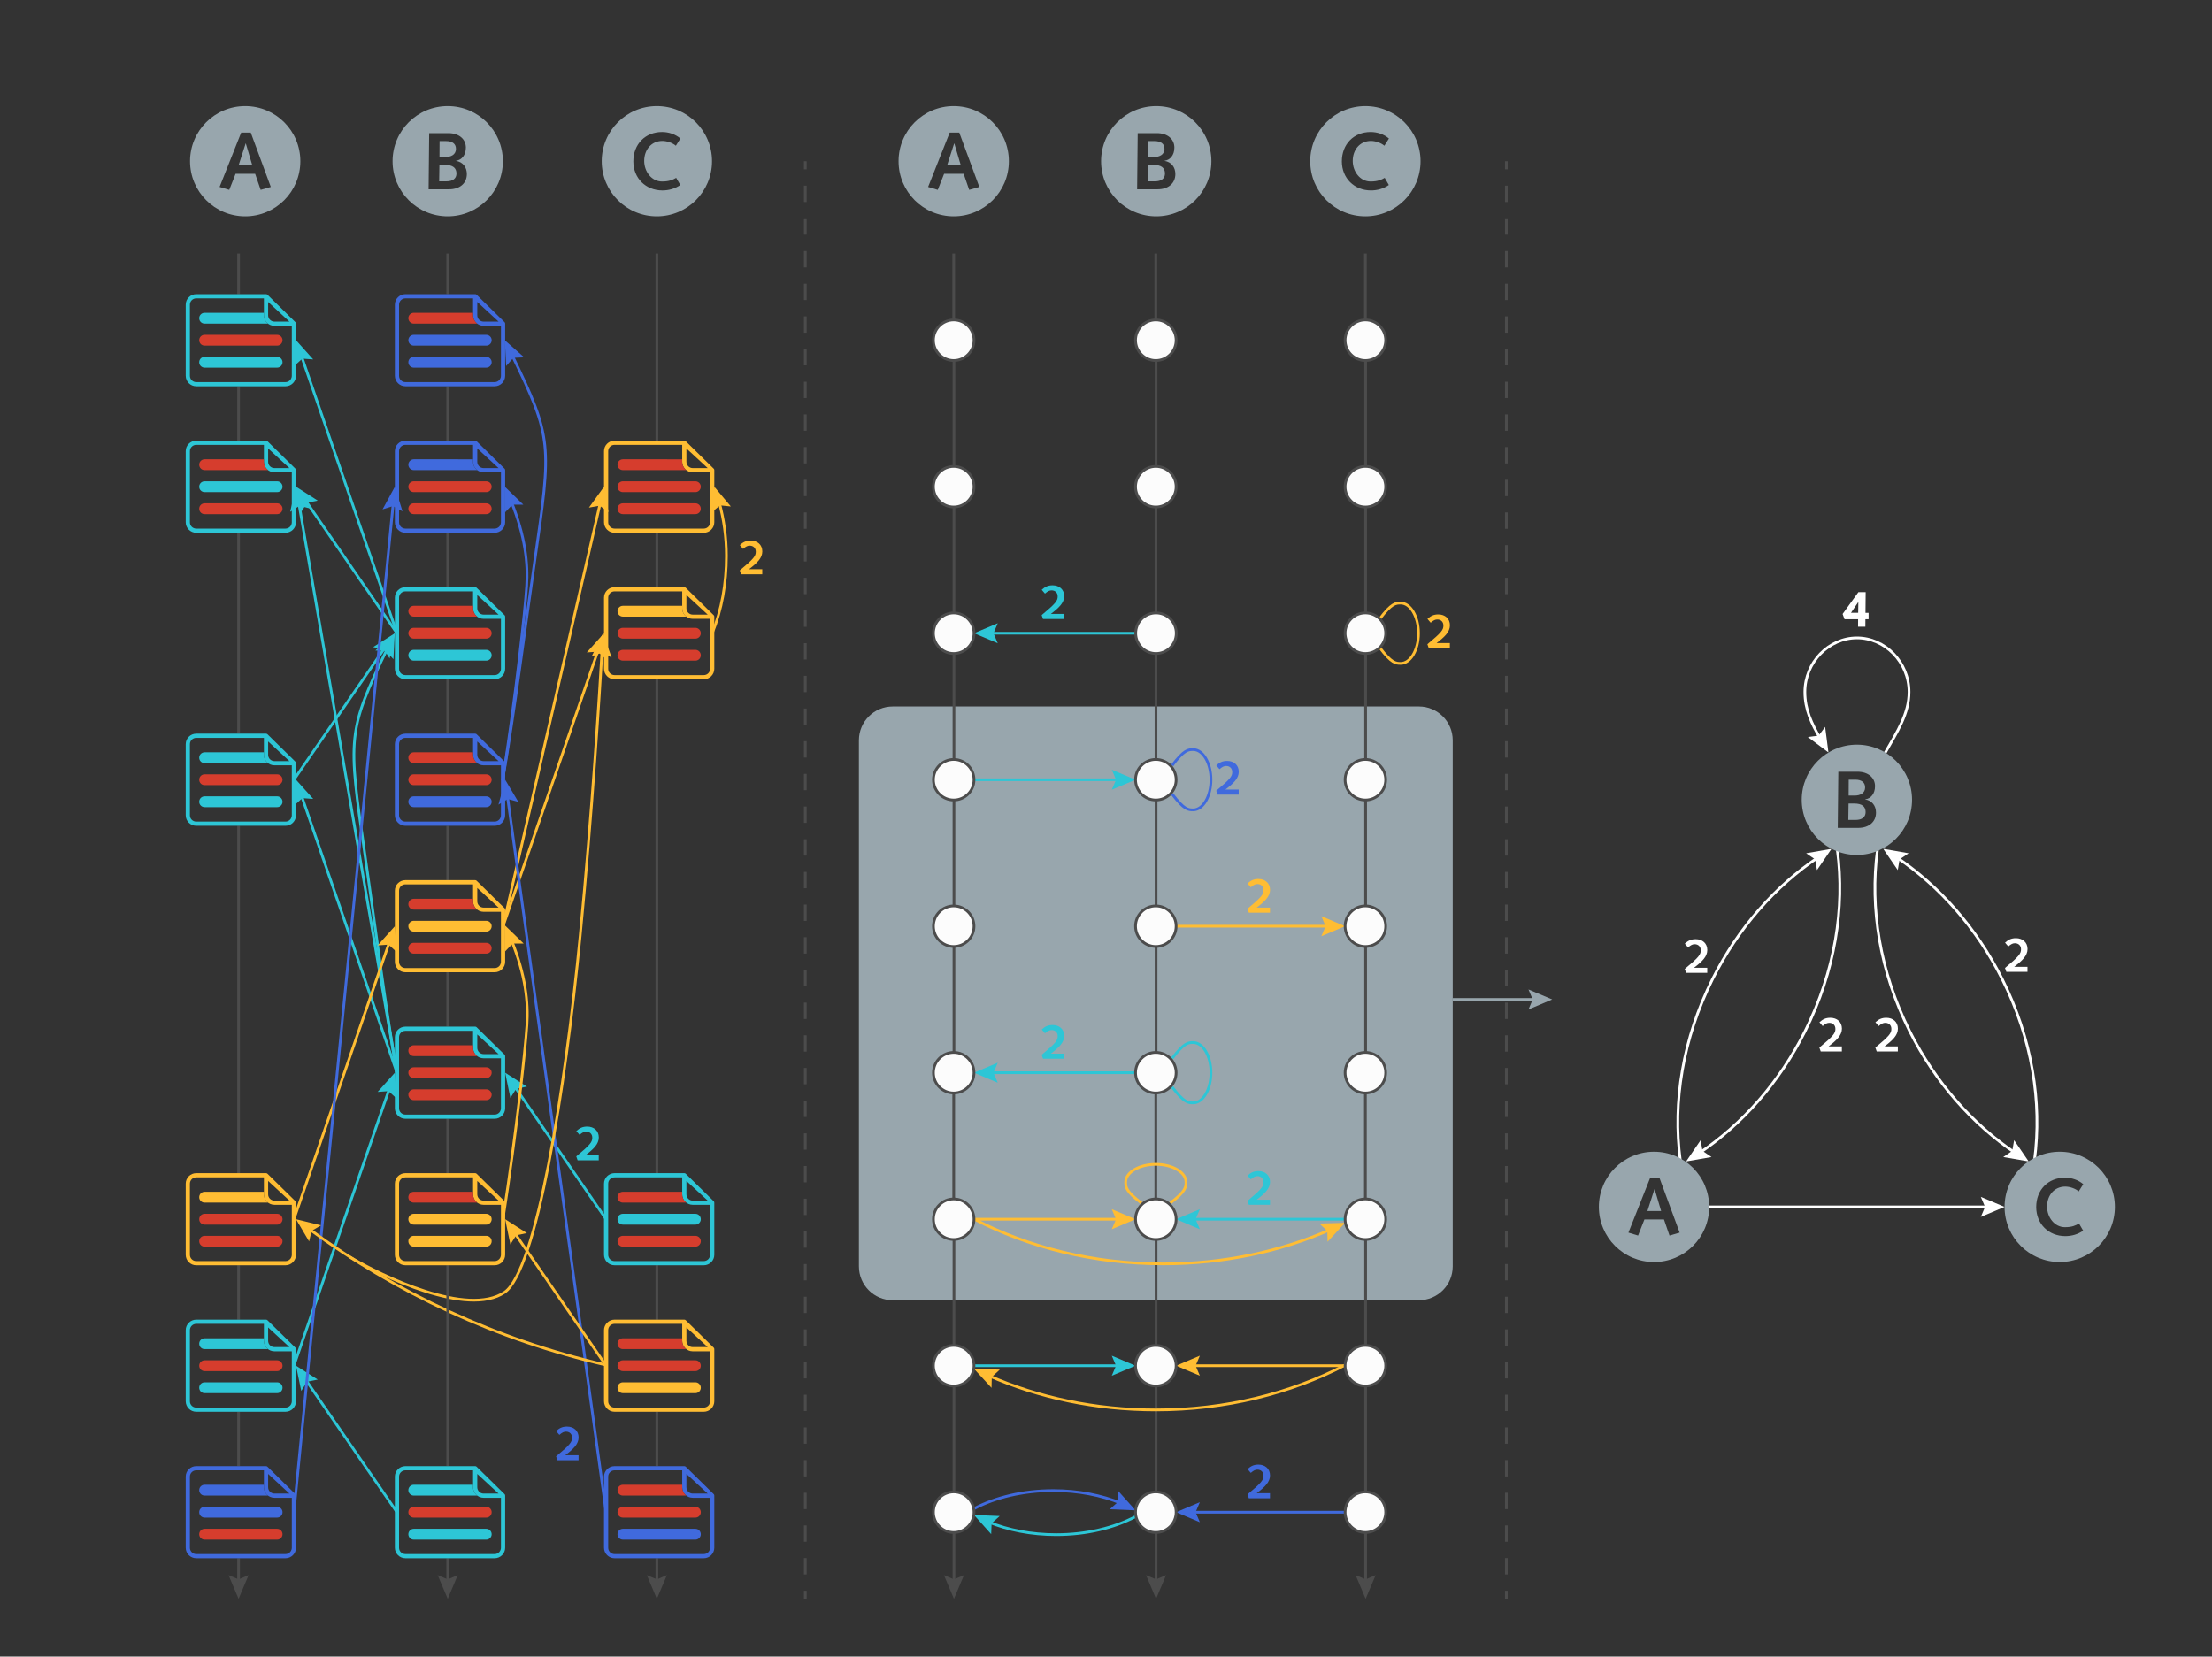 <?xml version="1.0" encoding="utf-8"?>
<!-- Generator: Adobe Illustrator 25.1.0, SVG Export Plug-In . SVG Version: 6.00 Build 0)  -->
<svg version="1.1" xmlns="http://www.w3.org/2000/svg" xmlns:xlink="http://www.w3.org/1999/xlink" x="0px" y="0px"
	 viewBox="0 0 1635.22 1224.79" style="enable-background:new 0 0 1635.22 1224.79;" xml:space="preserve">
<rect x="0" y="0" width="1635.22" height="1224.79" fill="#333333" stroke="none"/>
<style type="text/css">
	.st0{fill:none;stroke:#4C4C4C;stroke-width:2;stroke-miterlimit:10;}
	.st1{fill:none;stroke:#4C4C4C;stroke-width:2;stroke-miterlimit:10;stroke-dasharray:12.08,12.08;}
	.st2{fill:#4C4C4C;}
	.st3{fill:none;stroke:#2DC6D6;stroke-width:2;stroke-linecap:round;stroke-miterlimit:10;}
	.st4{fill:#2DC6D6;}
	.st5{fill:#CCCC33;}
	.st6{fill:none;stroke:#406ADD;stroke-width:2;stroke-linecap:round;stroke-miterlimit:10;}
	.st7{fill:#406ADD;}
	.st8{fill:none;stroke:#FFBD33;stroke-width:2;stroke-linecap:round;stroke-miterlimit:10;}
	.st9{fill:#FFBD33;}
	.st10{fill:none;stroke:#FFBD33;stroke-width:2;stroke-miterlimit:10;}
	.st11{fill:#98A6AD;}
	.st12{fill:#FFBD33;stroke:#4C4C4C;stroke-linecap:round;stroke-miterlimit:10;}
	.st13{fill:#D63D2D;}
	.st14{fill:#2DC6D6;stroke:#4C4C4C;stroke-linecap:round;stroke-miterlimit:10;}
	.st15{fill:#406ADD;stroke:#4C4C4C;stroke-linecap:round;stroke-miterlimit:10;}
	.st16{fill:none;stroke:#406ADD;stroke-width:2;stroke-miterlimit:10;}
	.st17{fill:none;stroke:#2DC6D6;stroke-width:2;stroke-miterlimit:10;}
	.st18{fill:#FCFCFC;stroke:#4C4C4C;stroke-width:2;stroke-miterlimit:10;}
	.st19{fill:none;stroke:#FFFFFF;stroke-width:2;stroke-linecap:round;stroke-miterlimit:10;}
	.st20{fill:#FFFFFF;}
	.st21{fill:none;stroke:#FFFFFF;stroke-width:2;stroke-miterlimit:10;}
	.st22{fill:#FFFFFF;stroke:#FFFFFF;stroke-miterlimit:10;}
	.st23{fill:none;stroke:#98A6AD;stroke-width:2;stroke-miterlimit:10;}
</style>
<g id="Separators">
	<g id="separator_x5F_left">
		<g>
			<line class="st0" x1="595.31" y1="119.2" x2="595.31" y2="125.2"/>
			<line class="st1" x1="595.31" y1="137.28" x2="595.31" y2="1170.08"/>
			<line class="st0" x1="595.31" y1="1176.12" x2="595.31" y2="1182.12"/>
		</g>
	</g>
	<g id="separator_x5F_left_1_">
		<g>
			<line class="st0" x1="1113.57" y1="119.2" x2="1113.57" y2="125.2"/>
			<line class="st1" x1="1113.57" y1="137.28" x2="1113.57" y2="1170.08"/>
			<line class="st0" x1="1113.57" y1="1176.12" x2="1113.57" y2="1182.12"/>
		</g>
	</g>
</g>
<g id="Section_x5F_Left">
	<g id="Arrows_1_">
		<g>
			<line class="st2" x1="448.06" y1="901.42" x2="373.44" y2="793.11"/>
			<g>
				<line class="st3" x1="448.06" y1="901.42" x2="380.22" y2="802.94"/>
				<g>
					<polygon class="st4" points="389.5,803.37 381.62,804.98 377.3,811.77 373.44,793.11 					"/>
				</g>
			</g>
		</g>
		<g>
			<line class="st5" x1="293.45" y1="468.17" x2="218.83" y2="251.55"/>
			<g>
				<line class="st3" x1="293.45" y1="468.17" x2="222.72" y2="262.84"/>
				<g>
					<polygon class="st4" points="231.55,265.74 223.52,265.17 217.55,270.56 218.83,251.55 					"/>
				</g>
			</g>
		</g>
		<g>
			<line class="st5" x1="293.45" y1="468.17" x2="218.83" y2="359.86"/>
			<g>
				<line class="st3" x1="293.45" y1="468.17" x2="225.6" y2="369.69"/>
				<g>
					<polygon class="st4" points="234.89,370.12 227.01,371.73 222.69,378.52 218.83,359.86 					"/>
				</g>
			</g>
		</g>
		<g>
			<line class="st5" x1="293.45" y1="793.11" x2="218.83" y2="359.86"/>
			<g>
				<line class="st3" x1="293.45" y1="793.11" x2="220.86" y2="371.63"/>
				<g>
					<polygon class="st4" points="229.11,375.91 221.28,374.06 214.51,378.42 218.83,359.86 					"/>
				</g>
			</g>
		</g>
		<g>
			<line class="st2" x1="217.28" y1="1009.74" x2="291.9" y2="793.11"/>
			<g>
				<line class="st3" x1="217.28" y1="1009.74" x2="288.01" y2="804.4"/>
				<g>
					<polygon class="st4" points="293.18,812.12 287.2,806.74 279.17,807.3 291.9,793.11 					"/>
				</g>
			</g>
		</g>
		<g>
			<line class="st5" x1="293.45" y1="793.11" x2="218.83" y2="576.49"/>
			<g>
				<line class="st3" x1="293.45" y1="793.11" x2="222.72" y2="587.77"/>
				<g>
					<polygon class="st4" points="231.55,590.67 223.52,590.11 217.55,595.5 218.83,576.49 					"/>
				</g>
			</g>
		</g>
		<g>
			<line class="st5" x1="217.28" y1="576.49" x2="291.9" y2="468.17"/>
			<g>
				<line class="st3" x1="217.28" y1="576.49" x2="285.12" y2="478.01"/>
				<g>
					<polygon class="st4" points="288.03,486.83 283.72,480.04 275.84,478.43 291.9,468.17 					"/>
				</g>
			</g>
		</g>
		<g>
			<g>
				<line class="st3" x1="293.45" y1="1118.05" x2="225.6" y2="1019.57"/>
				<g>
					<polygon class="st4" points="234.89,1019.99 227.01,1021.6 222.69,1028.4 218.83,1009.74 					"/>
				</g>
			</g>
		</g>
		<g>
			<g>
				<path class="st3" d="M293.32,793.18c-9.2-54.22-15.15-103.03-23.65-161.96c-12.4-85.97-13.04-90.46,16.89-152.13"/>
				<g>
					<polygon class="st4" points="290.83,487.39 285.53,481.33 277.49,480.94 291.8,468.36 					"/>
				</g>
			</g>
		</g>
		<g>
			<g>
				<path class="st6" d="M371.68,576.43c9.2-54.22,15.15-103.03,23.65-161.96c12.4-85.97,13.04-90.46-16.89-152.13"/>
				<g>
					<polygon class="st7" points="387.51,264.19 379.47,264.58 374.17,270.64 373.2,251.61 					"/>
				</g>
			</g>
		</g>
		<g>
			<g>
				<path class="st6" d="M371.68,576.43c10.12-65.33,16.41-124.49,17.65-142.98c1.14-17.07-1.12-37.05-11.38-62.63"/>
				<g>
					<polygon class="st7" points="386.88,373.13 378.83,373.13 373.25,378.92 373.2,359.86 					"/>
				</g>
			</g>
		</g>
		<g>
			<line class="st5" x1="371.89" y1="684.8" x2="446.51" y2="468.17"/>
			<g>
				<line class="st8" x1="371.89" y1="684.8" x2="442.62" y2="479.46"/>
				<g>
					<polygon class="st9" points="447.79,487.19 441.81,481.8 433.79,482.36 446.51,468.17 					"/>
				</g>
			</g>
		</g>
		<g>
			<line class="st5" x1="371.89" y1="684.8" x2="446.51" y2="359.86"/>
			<g>
				<line class="st8" x1="371.89" y1="684.8" x2="443.83" y2="371.5"/>
				<g>
					<polygon class="st9" points="449.79,378.63 443.28,373.91 435.36,375.31 446.51,359.86 					"/>
				</g>
			</g>
		</g>
		<g>
			<line class="st5" x1="217.28" y1="901.42" x2="291.9" y2="684.8"/>
			<g>
				<line class="st8" x1="217.28" y1="901.42" x2="288.01" y2="696.09"/>
				<g>
					<polygon class="st9" points="293.18,703.81 287.2,698.42 279.17,698.99 291.9,684.8 					"/>
				</g>
			</g>
		</g>
		<g>
			<line class="st2" x1="217.28" y1="1118.05" x2="291.9" y2="359.86"/>
			<g>
				<line class="st6" x1="217.28" y1="1118.05" x2="290.73" y2="371.74"/>
				<g>
					<polygon class="st7" points="297.55,378.06 290.48,374.2 282.81,376.61 291.9,359.86 					"/>
				</g>
			</g>
		</g>
		<g>
			<line class="st2" x1="448.06" y1="1118.05" x2="373.44" y2="576.49"/>
			<g>
				<line class="st6" x1="448.06" y1="1118.05" x2="375.07" y2="588.31"/>
				<g>
					<polygon class="st7" points="383.18,592.87 375.41,590.76 368.5,594.89 373.44,576.49 					"/>
				</g>
			</g>
		</g>
		<g>
			<g>
				<path class="st8" d="M258.86,929.51c23.28,13.87,86.71,44.57,114.11,25.97c23.4-15.89,44.78-148.65,55.92-263.67
					c8.9-91.79,14.39-180.39,16.21-211.73"/>
				<g>
					<polygon class="st9" points="452.16,486.12 444.95,482.56 437.38,485.28 445.77,468.17 					"/>
				</g>
			</g>
		</g>
		<g>
			<g>
				<path class="st8" d="M447.96,1009.2c-80.6-18.52-155-53.27-219.57-100.62"/>
				<g>
					<polygon class="st9" points="237.34,905.96 230.39,910.02 228.5,917.84 218.83,901.42 					"/>
				</g>
			</g>
		</g>
		<g>
			<g>
				<path class="st8" d="M371.89,900.89C382,835.56,388.3,776.4,389.53,757.91c1.14-17.07-1.12-37.05-11.38-62.63"/>
				<g>
					<polygon class="st9" points="387.09,697.59 379.04,697.59 373.45,703.38 373.41,684.32 					"/>
				</g>
			</g>
		</g>
		<g>
			<path class="st9" d="M546.88,421.72c10.51-8.71,11.84-10.69,11.84-13.79c0-2.77-1.87-4.5-4.5-4.5c-1.51,0-2.77,0.54-4.9,2.38
				l-2.41-2.81c2.48-2.23,4.68-3.31,8.03-3.31c4.97,0,8.6,3.06,8.6,8.03c0,4.86-3.89,8.6-9.79,13.07v0.07h9.75v3.74h-15.62
				L546.88,421.72z"/>
		</g>
		<g>
			<path class="st4" d="M426,854.97c10.51-8.71,11.84-10.69,11.84-13.79c0-2.77-1.87-4.5-4.5-4.5c-1.51,0-2.77,0.54-4.9,2.38
				l-2.41-2.81c2.48-2.23,4.68-3.31,8.03-3.31c4.97,0,8.6,3.06,8.6,8.03c0,4.86-3.89,8.6-9.79,13.07v0.07h9.75v3.74h-15.62
				L426,854.97z"/>
		</g>
		<g>
			<path class="st7" d="M411.07,1076.78c10.51-8.71,11.84-10.69,11.84-13.79c0-2.77-1.87-4.5-4.5-4.5c-1.51,0-2.77,0.54-4.9,2.38
				l-2.41-2.81c2.48-2.23,4.68-3.31,8.03-3.31c4.97,0,8.6,3.06,8.6,8.03c0,4.86-3.89,8.6-9.79,13.07v0.07h9.75v3.74h-15.62
				L411.07,1076.78z"/>
		</g>
		<g>
			<g>
				<path class="st10" d="M531.64,371.25c3.43,12.57,5.36,25.9,5.36,39.75c0,20.36-3.46,39.85-10.5,57.17"/>
				<g>
					<polygon class="st9" points="526.12,378.82 532.28,373.64 540.28,374.47 528.05,359.86 					"/>
				</g>
			</g>
		</g>
		<g>
			<g>
				<line class="st8" x1="448.06" y1="1009.74" x2="380.22" y2="911.26"/>
				<g>
					<polygon class="st9" points="389.5,911.68 381.62,913.29 377.3,920.08 373.44,901.42 					"/>
				</g>
			</g>
		</g>
	</g>
	<g id="time_x5F_lines">
		<line class="st0" x1="485.59" y1="187.47" x2="485.59" y2="325.8"/>
		<line class="st0" x1="485.59" y1="393.92" x2="485.59" y2="434.12"/>
		<line class="st0" x1="485.59" y1="502.23" x2="485.59" y2="867.37"/>
		<g>
			<g>
				<line class="st0" x1="485.59" y1="1152.11" x2="485.59" y2="1170.18"/>
				<g>
					<polygon class="st2" points="478.18,1164.57 485.59,1167.71 492.99,1164.57 485.59,1182.12 					"/>
				</g>
			</g>
		</g>
		<line class="st0" x1="485.59" y1="935.48" x2="485.59" y2="975.68"/>
		<line class="st0" x1="485.59" y1="1043.79" x2="485.59" y2="1083.99"/>
		<g>
			<path class="st11" d="M485.59,78.43c-22.52,0-40.77,18.25-40.77,40.77c0,22.52,18.25,40.77,40.77,40.77
				c22.52,0,40.77-18.25,40.77-40.77C526.36,96.68,508.11,78.43,485.59,78.43z M489.43,134.2c5.28,0,7.92-1.26,10.44-2.7l3.06,5.28
				c-3.84,2.7-8.52,4.02-13.2,4.02c-12.36,0-21.54-9.06-21.54-21.48c0-12.78,8.88-21.72,21.24-21.72c4.92,0,9.78,1.62,13.56,4.8
				l-3.36,5.34c-2.52-2.16-6.66-3.54-9.96-3.54c-8.1,0-13.44,6.48-13.44,14.76C476.23,126.88,481.69,134.2,489.43,134.2z"/>
		</g>
		<line class="st0" x1="330.98" y1="187.47" x2="330.98" y2="217.47"/>
		<line class="st0" x1="330.98" y1="285.61" x2="330.98" y2="325.8"/>
		<line class="st0" x1="330.98" y1="393.92" x2="330.98" y2="434.12"/>
		<line class="st0" x1="330.98" y1="502.23" x2="330.98" y2="542.43"/>
		<line class="st0" x1="330.98" y1="610.54" x2="330.98" y2="650.74"/>
		<line class="st0" x1="330.98" y1="718.86" x2="330.98" y2="759.05"/>
		<line class="st0" x1="330.98" y1="827.17" x2="330.98" y2="867.37"/>
		<g>
			<g>
				<line class="st0" x1="330.98" y1="1152.11" x2="330.98" y2="1170.18"/>
				<g>
					<polygon class="st2" points="323.57,1164.57 330.98,1167.71 338.38,1164.57 330.98,1182.12 					"/>
				</g>
			</g>
		</g>
		<line class="st0" x1="330.98" y1="935.48" x2="330.98" y2="1083.99"/>
		<g>
			<g>
				<path class="st11" d="M337.07,110.08c0-3.78-2.7-5.76-7.26-5.76h-4.86l-0.06,11.76h4.5
					C333.41,116.08,337.07,114.28,337.07,110.08z"/>
			</g>
			<g>
				<path class="st11" d="M329.09,121.96h-4.26l-0.18,12.12h5.22c4.98,0.06,7.56-2.22,7.56-5.76
					C337.43,124.12,334.73,121.96,329.09,121.96z"/>
			</g>
			<g>
				<path class="st11" d="M330.98,78.43c-22.52,0-40.77,18.25-40.77,40.77c0,22.52,18.25,40.77,40.77,40.77
					c22.52,0,40.77-18.25,40.77-40.77C371.75,96.68,353.5,78.43,330.98,78.43z M331.97,139.96h-15.12l0.42-41.52h14.16
					c7.92,0,12.96,4.44,12.96,10.68c0,5.64-3.18,9.24-7.26,9.72v0.12c5.04,0.78,7.98,4.68,7.98,9.72
					C345.11,135.58,339.83,139.96,331.97,139.96z"/>
			</g>
		</g>
		<g>
			<g>
				<polygon class="st11" points="181.59,106.06 176.37,122.26 186.51,122.26 181.71,106.06 				"/>
			</g>
			<g>
				<path class="st11" d="M181.26,78.43c-22.52,0-40.77,18.25-40.77,40.77c0,22.52,18.25,40.77,40.77,40.77s40.77-18.25,40.77-40.77
					C222.03,96.68,203.78,78.43,181.26,78.43z M192.69,140.38l-4.08-11.88h-14.46l-4.68,11.88l-7.14-2.16l15.96-40.2h7.08
					l14.82,40.2L192.69,140.38z"/>
			</g>
		</g>
		<line class="st0" x1="176.37" y1="187.47" x2="176.37" y2="217.47"/>
		<line class="st0" x1="176.37" y1="285.61" x2="176.37" y2="325.8"/>
		<line class="st0" x1="176.37" y1="393.92" x2="176.37" y2="542.43"/>
		<line class="st0" x1="176.37" y1="610.54" x2="176.37" y2="867.37"/>
		<g>
			<g>
				<line class="st0" x1="176.37" y1="1152.11" x2="176.37" y2="1170.18"/>
				<g>
					<polygon class="st2" points="168.96,1164.57 176.37,1167.71 183.77,1164.57 176.37,1182.12 					"/>
				</g>
			</g>
		</g>
		<line class="st0" x1="176.37" y1="935.48" x2="176.37" y2="975.68"/>
		<line class="st0" x1="176.37" y1="1043.79" x2="176.37" y2="1083.99"/>
	</g>
	<g id="Files">
		<g>
			<path class="st12" d="M443.13,359.86"/>
			<path class="st9" d="M446.51,333.57v52.57c0,4.28,3.49,7.77,7.77,7.77h66c4.28,0,7.77-3.49,7.77-7.77v-38.54
				c0-0.37-0.13-0.73-0.37-1.01l-20.62-20.25c-0.02-0.02-0.04-0.04-0.06-0.06c-0.02-0.02-0.04-0.04-0.07-0.06
				c-0.13-0.12-0.27-0.22-0.43-0.29c-0.02-0.01-0.04-0.01-0.06-0.02c-0.18-0.07-0.37-0.11-0.56-0.11h-51.6
				C449.99,325.8,446.5,329.29,446.51,333.57z M523.18,346.1H512.1c-2.58,0-4.66-2.09-4.66-4.66v-9.86L523.18,346.1z M449.61,333.57
				c0-2.58,2.09-4.66,4.66-4.66h50.05v12.53c0,4.29,3.48,7.77,7.77,7.77h12.85c0,1.31,0,5.47,0,10.65c0,8.88,0,20.75,0,26.29
				c0,0.31-0.03,1.96-1.37,3.3c-0.84,0.84-2.01,1.37-3.3,1.37h-66c-2.58,0-4.66-2.09-4.66-4.66V333.57z"/>
			<path class="st13" d="M514.07,363.86h-53.59c-2.21,0-4-1.79-4-4s1.79-4,4-4h53.59c2.21,0,4,1.79,4,4S516.28,363.86,514.07,363.86
				z"/>
			<path class="st13" d="M514.07,380.14h-53.59c-2.21,0-4-1.79-4-4s1.79-4,4-4h53.59c2.21,0,4,1.79,4,4S516.28,380.14,514.07,380.14
				z"/>
			<polyline class="st9" points="528.05,359.86 526.5,359.86 524.94,359.86 			"/>
			<polyline class="st9" points="449.61,359.86 448.06,359.86 446.51,359.86 			"/>
			<path class="st13" d="M471.07,339.58C471.07,339.58,471.07,339.58,471.07,339.58l-10.59,0c-2.21,0-4,1.79-4,4s1.79,4,4,4h10.59
				c0,0,0,0,0,0v0h36.27c-1.84-1.42-3.02-3.64-3.02-6.14v-1.86L471.07,339.58L471.07,339.58z"/>
		</g>
		<g>
			<path class="st12" d="M443.13,468.17"/>
			<path class="st9" d="M446.51,441.89v52.57c0,4.28,3.49,7.77,7.77,7.77h66c4.28,0,7.77-3.49,7.77-7.77v-38.54
				c0-0.37-0.13-0.73-0.37-1.01l-20.62-20.25c-0.02-0.02-0.04-0.04-0.06-0.06c-0.02-0.02-0.04-0.04-0.07-0.06
				c-0.13-0.12-0.27-0.22-0.43-0.29c-0.02-0.01-0.04-0.01-0.06-0.02c-0.18-0.07-0.37-0.11-0.56-0.11h-51.6
				C449.99,434.12,446.5,437.6,446.51,441.89z M523.18,454.41H512.1c-2.58,0-4.66-2.09-4.66-4.66v-9.86L523.18,454.41z
				 M449.61,441.89c0-2.58,2.09-4.66,4.66-4.66h50.05v12.53c0,4.29,3.48,7.77,7.77,7.77h12.85c0,1.31,0,5.47,0,10.65
				c0,8.88,0,20.75,0,26.29c0,0.31-0.03,1.96-1.37,3.3c-0.84,0.84-2.01,1.37-3.3,1.37h-66c-2.58,0-4.66-2.09-4.66-4.66V441.89z"/>
			<path class="st13" d="M514.07,472.17h-53.59c-2.21,0-4-1.79-4-4s1.79-4,4-4h53.59c2.21,0,4,1.79,4,4S516.28,472.17,514.07,472.17
				z"/>
			<path class="st13" d="M514.07,488.45h-53.59c-2.21,0-4-1.79-4-4s1.79-4,4-4h53.59c2.21,0,4,1.79,4,4S516.28,488.45,514.07,488.45
				z"/>
			<polyline class="st9" points="528.05,468.17 526.5,468.17 524.94,468.17 			"/>
			<polyline class="st9" points="449.61,468.17 448.06,468.17 446.51,468.17 			"/>
			<path class="st9" d="M471.07,447.89C471.07,447.89,471.07,447.89,471.07,447.89l-10.59,0c-2.21,0-4,1.79-4,4s1.79,4,4,4h10.59
				c0,0,0,0,0,0v0h36.27c-1.84-1.42-3.02-3.64-3.02-6.14v-1.86L471.07,447.89L471.07,447.89z"/>
		</g>
		<g>
			<path class="st14" d="M443.13,901.42"/>
			<path class="st4" d="M446.51,875.14v52.57c0,4.28,3.49,7.77,7.77,7.77h66c4.28,0,7.77-3.49,7.77-7.77v-38.54
				c0-0.37-0.13-0.73-0.37-1.01l-20.62-20.25c-0.02-0.02-0.04-0.04-0.06-0.06c-0.02-0.02-0.04-0.04-0.07-0.06
				c-0.13-0.12-0.27-0.22-0.43-0.29c-0.02-0.01-0.04-0.01-0.06-0.02c-0.18-0.07-0.37-0.11-0.56-0.11h-51.6
				C449.99,867.37,446.5,870.85,446.51,875.14z M523.18,887.66H512.1c-2.58,0-4.66-2.09-4.66-4.66v-9.86L523.18,887.66z
				 M449.61,875.14c0-2.58,2.09-4.66,4.66-4.66h50.05V883c0,4.29,3.48,7.77,7.77,7.77h12.85c0,1.31,0,5.47,0,10.65
				c0,8.88,0,20.75,0,26.29c0,0.31-0.03,1.96-1.37,3.3c-0.84,0.84-2.01,1.37-3.3,1.37h-66c-2.58,0-4.66-2.09-4.66-4.66V875.14z"/>
			<path class="st4" d="M514.07,905.42h-53.59c-2.21,0-4-1.79-4-4s1.79-4,4-4h53.59c2.21,0,4,1.79,4,4S516.28,905.42,514.07,905.42z
				"/>
			<path class="st13" d="M514.07,921.7h-53.59c-2.21,0-4-1.79-4-4s1.79-4,4-4h53.59c2.21,0,4,1.79,4,4S516.28,921.7,514.07,921.7z"
				/>
			<polyline class="st4" points="528.05,901.42 526.5,901.42 524.94,901.42 			"/>
			<polyline class="st4" points="449.61,901.42 448.06,901.42 446.51,901.42 			"/>
			<path class="st13" d="M471.07,881.14C471.07,881.14,471.07,881.14,471.07,881.14l-10.59,0c-2.21,0-4,1.79-4,4s1.79,4,4,4h10.59
				c0,0,0,0,0,0v0h36.27c-1.84-1.42-3.02-3.64-3.02-6.14v-1.86L471.07,881.14L471.07,881.14z"/>
		</g>
		<g>
			<path class="st12" d="M443.13,1009.74"/>
			<path class="st9" d="M446.51,983.45v52.57c0,4.28,3.49,7.77,7.77,7.77h66c4.28,0,7.77-3.49,7.77-7.77v-38.54
				c0-0.37-0.13-0.73-0.37-1.01l-20.62-20.25c-0.02-0.02-0.04-0.04-0.06-0.06c-0.02-0.02-0.04-0.04-0.07-0.06
				c-0.13-0.12-0.27-0.22-0.43-0.29c-0.02-0.01-0.04-0.01-0.06-0.02c-0.18-0.07-0.37-0.11-0.56-0.11h-51.6
				C449.99,975.68,446.5,979.17,446.51,983.45z M523.18,995.98H512.1c-2.58,0-4.66-2.09-4.66-4.66v-9.86L523.18,995.98z
				 M449.61,983.45c0-2.58,2.09-4.66,4.66-4.66h50.05v12.53c0,4.29,3.48,7.77,7.77,7.77h12.85c0,1.31,0,5.47,0,10.65
				c0,8.88,0,20.75,0,26.29c0,0.31-0.03,1.96-1.37,3.3c-0.84,0.84-2.01,1.37-3.3,1.37h-66c-2.58,0-4.66-2.09-4.66-4.66V983.45z"/>
			<path class="st13" d="M514.07,1013.74h-53.59c-2.21,0-4-1.79-4-4s1.79-4,4-4h53.59c2.21,0,4,1.79,4,4
				S516.28,1013.74,514.07,1013.74z"/>
			<path class="st9" d="M514.07,1030.02h-53.59c-2.21,0-4-1.79-4-4c0-2.21,1.79-4,4-4h53.59c2.21,0,4,1.79,4,4
				C518.07,1028.22,516.28,1030.02,514.07,1030.02z"/>
			<polyline class="st9" points="528.05,1009.74 526.5,1009.74 524.94,1009.74 			"/>
			<polyline class="st9" points="449.61,1009.74 448.06,1009.74 446.51,1009.74 			"/>
			<path class="st13" d="M471.07,989.46C471.07,989.46,471.07,989.46,471.07,989.46l-10.59,0c-2.21,0-4,1.79-4,4s1.79,4,4,4h10.59
				c0,0,0,0,0,0v0h36.27c-1.84-1.42-3.02-3.64-3.02-6.14v-1.86L471.07,989.46L471.07,989.46z"/>
		</g>
		<g>
			<path class="st15" d="M443.13,1118.05"/>
			<path class="st7" d="M446.51,1091.76v52.57c0,4.28,3.49,7.77,7.77,7.77h66c4.28,0,7.77-3.49,7.77-7.77v-38.54
				c0-0.37-0.13-0.73-0.37-1.01l-20.62-20.25c-0.02-0.02-0.04-0.04-0.06-0.06c-0.02-0.02-0.04-0.04-0.07-0.06
				c-0.13-0.12-0.27-0.22-0.43-0.29c-0.02-0.01-0.04-0.01-0.06-0.02c-0.18-0.07-0.37-0.11-0.56-0.11h-51.6
				C449.99,1083.99,446.5,1087.48,446.51,1091.76z M523.18,1104.29H512.1c-2.58,0-4.66-2.09-4.66-4.66v-9.86L523.18,1104.29z
				 M449.61,1091.76c0-2.58,2.09-4.66,4.66-4.66h50.05v12.53c0,4.29,3.48,7.77,7.77,7.77h12.85c0,1.31,0,5.47,0,10.65
				c0,8.88,0,20.75,0,26.29c0,0.31-0.03,1.96-1.37,3.3c-0.84,0.84-2.01,1.37-3.3,1.37h-66c-2.58,0-4.66-2.09-4.66-4.66V1091.76z"/>
			<path class="st13" d="M514.07,1122.05h-53.59c-2.21,0-4-1.79-4-4s1.79-4,4-4h53.59c2.21,0,4,1.79,4,4
				S516.28,1122.05,514.07,1122.05z"/>
			<path class="st7" d="M514.07,1138.33h-53.59c-2.21,0-4-1.79-4-4s1.79-4,4-4h53.59c2.21,0,4,1.79,4,4
				S516.28,1138.33,514.07,1138.33z"/>
			<polyline class="st7" points="528.05,1118.05 526.5,1118.05 524.94,1118.05 			"/>
			<polyline class="st7" points="449.61,1118.05 448.06,1118.05 446.51,1118.05 			"/>
			<path class="st13" d="M471.07,1097.77C471.07,1097.77,471.07,1097.77,471.07,1097.77l-10.59,0c-2.21,0-4,1.79-4,4s1.79,4,4,4
				h10.59c0,0,0,0,0,0v0h36.27c-1.84-1.42-3.02-3.64-3.02-6.14v-1.86L471.07,1097.77L471.07,1097.77z"/>
		</g>
		<g>
			<path class="st14" d="M133.9,359.86"/>
			<path class="st4" d="M137.29,333.57v52.57c0,4.28,3.49,7.77,7.77,7.77h66c4.28,0,7.77-3.49,7.77-7.77v-38.54
				c0-0.37-0.13-0.73-0.37-1.01l-20.62-20.25c-0.02-0.02-0.04-0.04-0.06-0.06c-0.02-0.02-0.04-0.04-0.07-0.06
				c-0.13-0.12-0.27-0.22-0.43-0.29c-0.02-0.01-0.04-0.01-0.06-0.02c-0.18-0.07-0.37-0.11-0.56-0.11h-51.6
				C140.77,325.8,137.28,329.29,137.29,333.57z M213.96,346.1h-11.08c-2.58,0-4.66-2.09-4.66-4.66v-9.86L213.96,346.1z
				 M140.39,333.57c0-2.58,2.09-4.66,4.66-4.66h50.05v12.53c0,4.29,3.48,7.77,7.77,7.77h12.85c0,1.31,0,5.47,0,10.65
				c0,8.88,0,20.75,0,26.29c0,0.31-0.03,1.96-1.37,3.3c-0.84,0.84-2.01,1.37-3.3,1.37h-66c-2.58,0-4.66-2.09-4.66-4.66V333.57z"/>
			<path class="st4" d="M204.85,363.86h-53.59c-2.21,0-4-1.79-4-4s1.79-4,4-4h53.59c2.21,0,4,1.79,4,4S207.06,363.86,204.85,363.86z
				"/>
			<path class="st13" d="M204.85,380.14h-53.59c-2.21,0-4-1.79-4-4s1.79-4,4-4h53.59c2.21,0,4,1.79,4,4S207.06,380.14,204.85,380.14
				z"/>
			<polyline class="st4" points="218.83,359.86 217.28,359.86 215.72,359.86 			"/>
			<polyline class="st4" points="140.39,359.86 138.84,359.86 137.29,359.86 			"/>
			<path class="st13" d="M161.85,339.58C161.85,339.58,161.85,339.58,161.85,339.58l-10.59,0c-2.21,0-4,1.79-4,4s1.79,4,4,4h10.59
				c0,0,0,0,0,0v0h36.27c-1.84-1.42-3.02-3.64-3.02-6.14v-1.86L161.85,339.58L161.85,339.58z"/>
		</g>
		<g>
			<path class="st14" d="M133.9,576.49"/>
			<path class="st4" d="M137.29,550.2v52.57c0,4.28,3.49,7.77,7.77,7.77h66c4.28,0,7.77-3.49,7.77-7.77v-38.54
				c0-0.37-0.13-0.73-0.37-1.01l-20.62-20.25c-0.02-0.02-0.04-0.04-0.06-0.06c-0.02-0.02-0.04-0.04-0.07-0.06
				c-0.13-0.12-0.27-0.22-0.43-0.29c-0.02-0.01-0.04-0.01-0.06-0.02c-0.18-0.07-0.37-0.11-0.56-0.11h-51.6
				C140.77,542.43,137.28,545.91,137.29,550.2z M213.96,562.73h-11.08c-2.58,0-4.66-2.09-4.66-4.66v-9.86L213.96,562.73z
				 M140.39,550.2c0-2.58,2.09-4.66,4.66-4.66h50.05v12.53c0,4.29,3.48,7.77,7.77,7.77h12.85c0,1.31,0,5.47,0,10.65
				c0,8.88,0,20.75,0,26.29c0,0.31-0.03,1.96-1.37,3.3c-0.84,0.84-2.01,1.37-3.3,1.37h-66c-2.58,0-4.66-2.09-4.66-4.66V550.2z"/>
			<path class="st13" d="M204.85,580.49h-53.59c-2.21,0-4-1.79-4-4s1.79-4,4-4h53.59c2.21,0,4,1.79,4,4S207.06,580.49,204.85,580.49
				z"/>
			<path class="st4" d="M204.85,596.77h-53.59c-2.21,0-4-1.79-4-4s1.79-4,4-4h53.59c2.21,0,4,1.79,4,4S207.06,596.77,204.85,596.77z
				"/>
			<polyline class="st4" points="218.83,576.49 217.28,576.49 215.72,576.49 			"/>
			<polyline class="st4" points="140.39,576.49 138.84,576.49 137.29,576.49 			"/>
			<path class="st4" d="M161.85,556.21C161.85,556.21,161.85,556.21,161.85,556.21l-10.59,0c-2.21,0-4,1.79-4,4s1.79,4,4,4h10.59
				c0,0,0,0,0,0v0h36.27c-1.84-1.42-3.02-3.64-3.02-6.14v-1.86L161.85,556.21L161.85,556.21z"/>
		</g>
		<g>
			<path class="st12" d="M133.9,901.42"/>
			<path class="st9" d="M137.29,875.14v52.57c0,4.28,3.49,7.77,7.77,7.77h66c4.28,0,7.77-3.49,7.77-7.77v-38.54
				c0-0.37-0.13-0.73-0.37-1.01l-20.62-20.25c-0.02-0.02-0.04-0.04-0.06-0.06c-0.02-0.02-0.04-0.04-0.07-0.06
				c-0.13-0.12-0.27-0.22-0.43-0.29c-0.02-0.01-0.04-0.01-0.06-0.02c-0.18-0.07-0.37-0.11-0.56-0.11h-51.6
				C140.77,867.37,137.28,870.85,137.29,875.14z M213.96,887.66h-11.08c-2.58,0-4.66-2.09-4.66-4.66v-9.86L213.96,887.66z
				 M140.39,875.14c0-2.58,2.09-4.66,4.66-4.66h50.05V883c0,4.29,3.48,7.77,7.77,7.77h12.85c0,1.31,0,5.47,0,10.65
				c0,8.88,0,20.75,0,26.29c0,0.31-0.03,1.96-1.37,3.3c-0.84,0.84-2.01,1.37-3.3,1.37h-66c-2.58,0-4.66-2.09-4.66-4.66V875.14z"/>
			<path class="st13" d="M204.85,905.42h-53.59c-2.21,0-4-1.79-4-4s1.79-4,4-4h53.59c2.21,0,4,1.79,4,4S207.06,905.42,204.85,905.42
				z"/>
			<path class="st13" d="M204.85,921.7h-53.59c-2.21,0-4-1.79-4-4s1.79-4,4-4h53.59c2.21,0,4,1.79,4,4S207.06,921.7,204.85,921.7z"
				/>
			<polyline class="st9" points="218.83,901.42 217.28,901.42 215.72,901.42 			"/>
			<polyline class="st9" points="140.39,901.42 138.84,901.42 137.29,901.42 			"/>
			<path class="st9" d="M161.85,881.14C161.85,881.14,161.85,881.14,161.85,881.14l-10.59,0c-2.21,0-4,1.79-4,4s1.79,4,4,4h10.59
				c0,0,0,0,0,0v0h36.27c-1.84-1.42-3.02-3.64-3.02-6.14v-1.86L161.85,881.14L161.85,881.14z"/>
		</g>
		<g>
			<path class="st14" d="M133.9,1009.74"/>
			<path class="st4" d="M137.29,983.45v52.57c0,4.28,3.49,7.77,7.77,7.77h66c4.28,0,7.77-3.49,7.77-7.77v-38.54
				c0-0.37-0.13-0.73-0.37-1.01l-20.62-20.25c-0.02-0.02-0.04-0.04-0.06-0.06c-0.02-0.02-0.04-0.04-0.07-0.06
				c-0.13-0.12-0.27-0.22-0.43-0.29c-0.02-0.01-0.04-0.01-0.06-0.02c-0.18-0.07-0.37-0.11-0.56-0.11h-51.6
				C140.77,975.68,137.28,979.17,137.29,983.45z M213.96,995.98h-11.08c-2.58,0-4.66-2.09-4.66-4.66v-9.86L213.96,995.98z
				 M140.39,983.45c0-2.58,2.09-4.66,4.66-4.66h50.05v12.53c0,4.29,3.48,7.77,7.77,7.77h12.85c0,1.31,0,5.47,0,10.65
				c0,8.88,0,20.75,0,26.29c0,0.31-0.03,1.96-1.37,3.3c-0.84,0.84-2.01,1.37-3.3,1.37h-66c-2.58,0-4.66-2.09-4.66-4.66V983.45z"/>
			<path class="st13" d="M204.85,1013.74h-53.59c-2.21,0-4-1.79-4-4s1.79-4,4-4h53.59c2.21,0,4,1.79,4,4
				S207.06,1013.74,204.85,1013.74z"/>
			<path class="st4" d="M204.85,1030.02h-53.59c-2.21,0-4-1.79-4-4c0-2.21,1.79-4,4-4h53.59c2.21,0,4,1.79,4,4
				C208.85,1028.22,207.06,1030.02,204.85,1030.02z"/>
			<polyline class="st4" points="218.83,1009.74 217.28,1009.74 215.72,1009.74 			"/>
			<polyline class="st4" points="140.39,1009.74 138.84,1009.74 137.29,1009.74 			"/>
			<path class="st4" d="M161.85,989.46C161.85,989.46,161.85,989.46,161.85,989.46l-10.59,0c-2.21,0-4,1.79-4,4s1.79,4,4,4h10.59
				c0,0,0,0,0,0v0h36.27c-1.84-1.42-3.02-3.64-3.02-6.14v-1.86L161.85,989.46L161.85,989.46z"/>
		</g>
		<g>
			<path class="st15" d="M133.9,1118.05"/>
			<path class="st7" d="M137.29,1091.76v52.57c0,4.28,3.49,7.77,7.77,7.77h66c4.28,0,7.77-3.49,7.77-7.77v-38.54
				c0-0.37-0.13-0.73-0.37-1.01l-20.62-20.25c-0.02-0.02-0.04-0.04-0.06-0.06c-0.02-0.02-0.04-0.04-0.07-0.06
				c-0.13-0.12-0.27-0.22-0.43-0.29c-0.02-0.01-0.04-0.01-0.06-0.02c-0.18-0.07-0.37-0.11-0.56-0.11h-51.6
				C140.77,1083.99,137.28,1087.48,137.29,1091.76z M213.96,1104.29h-11.08c-2.58,0-4.66-2.09-4.66-4.66v-9.86L213.96,1104.29z
				 M140.39,1091.76c0-2.58,2.09-4.66,4.66-4.66h50.05v12.53c0,4.29,3.48,7.77,7.77,7.77h12.85c0,1.31,0,5.47,0,10.65
				c0,8.88,0,20.75,0,26.29c0,0.31-0.03,1.96-1.37,3.3c-0.84,0.84-2.01,1.37-3.3,1.37h-66c-2.58,0-4.66-2.09-4.66-4.66V1091.76z"/>
			<path class="st7" d="M204.85,1122.05h-53.59c-2.21,0-4-1.79-4-4s1.79-4,4-4h53.59c2.21,0,4,1.79,4,4
				S207.06,1122.05,204.85,1122.05z"/>
			<path class="st13" d="M204.85,1138.33h-53.59c-2.21,0-4-1.79-4-4s1.79-4,4-4h53.59c2.21,0,4,1.79,4,4
				S207.06,1138.33,204.85,1138.33z"/>
			<polyline class="st7" points="218.83,1118.05 217.28,1118.05 215.72,1118.05 			"/>
			<polyline class="st7" points="140.39,1118.05 138.84,1118.05 137.29,1118.05 			"/>
			<path class="st7" d="M161.85,1097.77C161.85,1097.77,161.85,1097.77,161.85,1097.77l-10.59,0c-2.21,0-4,1.79-4,4s1.79,4,4,4
				h10.59c0,0,0,0,0,0v0h36.27c-1.84-1.42-3.02-3.64-3.02-6.14v-1.86L161.85,1097.77L161.85,1097.77z"/>
		</g>
		<g>
			<path class="st14" d="M133.9,251.55"/>
			<path class="st4" d="M137.29,225.26v52.57c0,4.28,3.49,7.77,7.77,7.77h66c4.28,0,7.77-3.49,7.77-7.77v-38.54
				c0-0.37-0.13-0.73-0.37-1.01l-20.62-20.25c-0.02-0.02-0.04-0.04-0.06-0.06c-0.02-0.02-0.04-0.04-0.07-0.06
				c-0.13-0.12-0.27-0.22-0.43-0.29c-0.02-0.01-0.04-0.01-0.06-0.02c-0.18-0.07-0.37-0.11-0.56-0.11h-51.6
				C140.77,217.49,137.28,220.98,137.29,225.26z M213.96,237.79h-11.08c-2.58,0-4.66-2.09-4.66-4.66v-9.86L213.96,237.79z
				 M140.39,225.26c0-2.58,2.09-4.66,4.66-4.66h50.05v12.53c0,4.29,3.48,7.77,7.77,7.77h12.85c0,1.31,0,5.47,0,10.65
				c0,8.88,0,20.75,0,26.29c0,0.31-0.03,1.96-1.37,3.3c-0.84,0.84-2.01,1.37-3.3,1.37h-66c-2.58,0-4.66-2.09-4.66-4.66V225.26z"/>
			<path class="st13" d="M204.85,255.55h-53.59c-2.21,0-4-1.79-4-4s1.79-4,4-4h53.59c2.21,0,4,1.79,4,4S207.06,255.55,204.85,255.55
				z"/>
			<path class="st4" d="M204.85,271.83h-53.59c-2.21,0-4-1.79-4-4s1.79-4,4-4h53.59c2.21,0,4,1.79,4,4S207.06,271.83,204.85,271.83z
				"/>
			<polyline class="st4" points="218.83,251.55 217.28,251.55 215.72,251.55 			"/>
			<polyline class="st4" points="140.39,251.55 138.84,251.55 137.29,251.55 			"/>
			<path class="st4" d="M161.85,231.27C161.85,231.27,161.85,231.27,161.85,231.27l-10.59,0c-2.21,0-4,1.79-4,4s1.79,4,4,4h10.59
				c0,0,0,0,0,0v0h36.27c-1.84-1.42-3.02-3.64-3.02-6.14v-1.86L161.85,231.27L161.85,231.27z"/>
		</g>
		<g>
			<path class="st15" d="M288.52,359.86"/>
			<path class="st7" d="M291.9,333.57v52.57c0,4.28,3.49,7.77,7.77,7.77h66c4.28,0,7.77-3.49,7.77-7.77v-38.54
				c0-0.37-0.13-0.73-0.37-1.01l-20.62-20.25c-0.02-0.02-0.04-0.04-0.06-0.06c-0.02-0.02-0.04-0.04-0.07-0.06
				c-0.13-0.12-0.27-0.22-0.43-0.29c-0.02-0.01-0.04-0.01-0.06-0.02c-0.18-0.07-0.37-0.11-0.56-0.11h-51.6
				C295.38,325.8,291.89,329.29,291.9,333.57z M368.57,346.1h-11.08c-2.58,0-4.66-2.09-4.66-4.66v-9.86L368.57,346.1z M295,333.57
				c0-2.58,2.09-4.66,4.66-4.66h50.05v12.53c0,4.29,3.48,7.77,7.77,7.77h12.85c0,1.31,0,5.47,0,10.65c0,8.88,0,20.75,0,26.29
				c0,0.31-0.03,1.96-1.37,3.3c-0.84,0.84-2.01,1.37-3.3,1.37h-66c-2.58,0-4.66-2.09-4.66-4.66V333.57z"/>
			<path class="st13" d="M359.46,363.86h-53.59c-2.21,0-4-1.79-4-4s1.79-4,4-4h53.59c2.21,0,4,1.79,4,4S361.67,363.86,359.46,363.86
				z"/>
			<path class="st13" d="M359.46,380.14h-53.59c-2.21,0-4-1.79-4-4s1.79-4,4-4h53.59c2.21,0,4,1.79,4,4S361.67,380.14,359.46,380.14
				z"/>
			<polyline class="st7" points="373.44,359.86 371.89,359.86 370.33,359.86 			"/>
			<polyline class="st7" points="295,359.86 293.45,359.86 291.9,359.86 			"/>
			<path class="st7" d="M316.46,339.58C316.46,339.58,316.46,339.58,316.46,339.58l-10.59,0c-2.21,0-4,1.79-4,4s1.79,4,4,4h10.59
				c0,0,0,0,0,0v0h36.27c-1.84-1.42-3.02-3.64-3.02-6.14v-1.86L316.46,339.58L316.46,339.58z"/>
		</g>
		<g>
			<path class="st4" d="M288.52,468.17"/>
			<path class="st4" d="M291.9,441.89v52.57c0,4.28,3.49,7.77,7.77,7.77h66c4.28,0,7.77-3.49,7.77-7.77v-38.54
				c0-0.37-0.13-0.73-0.37-1.01l-20.62-20.25c-0.02-0.02-0.04-0.04-0.06-0.06c-0.02-0.02-0.04-0.04-0.07-0.06
				c-0.13-0.12-0.27-0.22-0.43-0.29c-0.02-0.01-0.04-0.01-0.06-0.02c-0.18-0.07-0.37-0.11-0.56-0.11h-51.6
				C295.38,434.12,291.89,437.6,291.9,441.89z M368.57,454.41h-11.08c-2.58,0-4.66-2.09-4.66-4.66v-9.86L368.57,454.41z M295,441.89
				c0-2.58,2.09-4.66,4.66-4.66h50.05v12.53c0,4.29,3.48,7.77,7.77,7.77h12.85c0,1.31,0,5.47,0,10.65c0,8.88,0,20.75,0,26.29
				c0,0.31-0.03,1.96-1.37,3.3c-0.84,0.84-2.01,1.37-3.3,1.37h-66c-2.58,0-4.66-2.09-4.66-4.66V441.89z"/>
			<path class="st13" d="M359.46,472.17h-53.59c-2.21,0-4-1.79-4-4s1.79-4,4-4h53.59c2.21,0,4,1.79,4,4S361.67,472.17,359.46,472.17
				z"/>
			<path class="st4" d="M359.46,488.45h-53.59c-2.21,0-4-1.79-4-4s1.79-4,4-4h53.59c2.21,0,4,1.79,4,4S361.67,488.45,359.46,488.45z
				"/>
			<polyline class="st4" points="373.44,468.17 371.89,468.17 370.33,468.17 			"/>
			<polyline class="st4" points="295,468.17 293.45,468.17 291.9,468.17 			"/>
			<path class="st13" d="M316.46,447.89C316.46,447.89,316.46,447.89,316.46,447.89l-10.59,0c-2.21,0-4,1.79-4,4s1.79,4,4,4h10.59
				c0,0,0,0,0,0v0h36.27c-1.84-1.42-3.02-3.64-3.02-6.14v-1.86L316.46,447.89L316.46,447.89z"/>
		</g>
		<g>
			<path class="st15" d="M288.52,576.49"/>
			<path class="st7" d="M291.9,550.2v52.57c0,4.28,3.49,7.77,7.77,7.77h66c4.28,0,7.77-3.49,7.77-7.77v-38.54
				c0-0.37-0.13-0.73-0.37-1.01l-20.62-20.25c-0.02-0.02-0.04-0.04-0.06-0.06c-0.02-0.02-0.04-0.04-0.07-0.06
				c-0.13-0.12-0.27-0.22-0.43-0.29c-0.02-0.01-0.04-0.01-0.06-0.02c-0.18-0.07-0.37-0.11-0.56-0.11h-51.6
				C295.38,542.43,291.89,545.91,291.9,550.2z M368.57,562.73h-11.08c-2.58,0-4.66-2.09-4.66-4.66v-9.86L368.57,562.73z M295,550.2
				c0-2.58,2.09-4.66,4.66-4.66h50.05v12.53c0,4.29,3.48,7.77,7.77,7.77h12.85c0,1.31,0,5.47,0,10.65c0,8.88,0,20.75,0,26.29
				c0,0.31-0.03,1.96-1.37,3.3c-0.84,0.84-2.01,1.37-3.3,1.37h-66c-2.58,0-4.66-2.09-4.66-4.66V550.2z"/>
			<path class="st13" d="M359.46,580.49h-53.59c-2.21,0-4-1.79-4-4s1.79-4,4-4h53.59c2.21,0,4,1.79,4,4S361.67,580.49,359.46,580.49
				z"/>
			<path class="st7" d="M359.46,596.77h-53.59c-2.21,0-4-1.79-4-4s1.79-4,4-4h53.59c2.21,0,4,1.79,4,4S361.67,596.77,359.46,596.77z
				"/>
			<polyline class="st7" points="373.44,576.49 371.89,576.49 370.33,576.49 			"/>
			<polyline class="st7" points="295,576.49 293.45,576.49 291.9,576.49 			"/>
			<path class="st13" d="M316.46,556.21C316.46,556.21,316.46,556.21,316.46,556.21l-10.59,0c-2.21,0-4,1.79-4,4s1.79,4,4,4h10.59
				c0,0,0,0,0,0v0h36.27c-1.84-1.42-3.02-3.64-3.02-6.14v-1.86L316.46,556.21L316.46,556.21z"/>
		</g>
		<g>
			<path class="st12" d="M288.52,684.8"/>
			<path class="st9" d="M291.9,658.51v52.57c0,4.28,3.49,7.77,7.77,7.77h66c4.28,0,7.77-3.49,7.77-7.77v-38.54
				c0-0.37-0.13-0.73-0.37-1.01l-20.62-20.25c-0.02-0.02-0.04-0.04-0.06-0.06c-0.02-0.02-0.04-0.04-0.07-0.06
				c-0.13-0.12-0.27-0.22-0.43-0.29c-0.02-0.01-0.04-0.01-0.06-0.02c-0.18-0.07-0.37-0.11-0.56-0.11h-51.6
				C295.38,650.74,291.89,654.23,291.9,658.51z M368.57,671.04h-11.08c-2.58,0-4.66-2.09-4.66-4.66v-9.86L368.57,671.04z
				 M295,658.51c0-2.58,2.09-4.66,4.66-4.66h50.05v12.53c0,4.29,3.48,7.77,7.77,7.77h12.85c0,1.31,0,5.47,0,10.65
				c0,8.88,0,20.75,0,26.29c0,0.31-0.03,1.96-1.37,3.3c-0.84,0.84-2.01,1.37-3.3,1.37h-66c-2.58,0-4.66-2.09-4.66-4.66V658.51z"/>
			<path class="st9" d="M359.46,688.8h-53.59c-2.21,0-4-1.79-4-4s1.79-4,4-4h53.59c2.21,0,4,1.79,4,4S361.67,688.8,359.46,688.8z"/>
			<path class="st13" d="M359.46,705.08h-53.59c-2.21,0-4-1.79-4-4s1.79-4,4-4h53.59c2.21,0,4,1.79,4,4S361.67,705.08,359.46,705.08
				z"/>
			<polyline class="st9" points="373.44,684.8 371.89,684.8 370.33,684.8 			"/>
			<polyline class="st9" points="295,684.8 293.45,684.8 291.9,684.8 			"/>
			<path class="st13" d="M316.46,664.52C316.46,664.52,316.46,664.52,316.46,664.52l-10.59,0c-2.21,0-4,1.79-4,4s1.79,4,4,4h10.59
				c0,0,0,0,0,0v0h36.27c-1.84-1.42-3.02-3.64-3.02-6.14v-1.86L316.46,664.52L316.46,664.52z"/>
		</g>
		<g>
			<path class="st14" d="M288.52,793.11"/>
			<path class="st4" d="M291.9,766.82v52.57c0,4.28,3.49,7.77,7.77,7.77h66c4.28,0,7.77-3.49,7.77-7.77v-38.54
				c0-0.37-0.13-0.73-0.37-1.01l-20.62-20.25c-0.02-0.02-0.04-0.04-0.06-0.06c-0.02-0.02-0.04-0.04-0.07-0.06
				c-0.13-0.12-0.27-0.22-0.43-0.29c-0.02-0.01-0.04-0.01-0.06-0.02c-0.18-0.07-0.37-0.11-0.56-0.11h-51.6
				C295.38,759.05,291.89,762.54,291.9,766.82z M368.57,779.35h-11.08c-2.58,0-4.66-2.09-4.66-4.66v-9.86L368.57,779.35z
				 M295,766.82c0-2.58,2.09-4.66,4.66-4.66h50.05v12.53c0,4.29,3.48,7.77,7.77,7.77h12.85c0,1.31,0,5.47,0,10.65
				c0,8.88,0,20.75,0,26.29c0,0.31-0.03,1.96-1.37,3.3c-0.84,0.84-2.01,1.37-3.3,1.37h-66c-2.58,0-4.66-2.09-4.66-4.66V766.82z"/>
			<path class="st13" d="M359.46,797.11h-53.59c-2.21,0-4-1.79-4-4s1.79-4,4-4h53.59c2.21,0,4,1.79,4,4S361.67,797.11,359.46,797.11
				z"/>
			<path class="st13" d="M359.46,813.39h-53.59c-2.21,0-4-1.79-4-4s1.79-4,4-4h53.59c2.21,0,4,1.79,4,4S361.67,813.39,359.46,813.39
				z"/>
			<polyline class="st4" points="373.44,793.11 371.89,793.11 370.33,793.11 			"/>
			<polyline class="st4" points="295,793.11 293.45,793.11 291.9,793.11 			"/>
			<path class="st13" d="M316.46,772.83C316.46,772.83,316.46,772.83,316.46,772.83l-10.59,0c-2.21,0-4,1.79-4,4s1.79,4,4,4h10.59
				c0,0,0,0,0,0v0h36.27c-1.84-1.42-3.02-3.64-3.02-6.14v-1.86L316.46,772.83L316.46,772.83z"/>
		</g>
		<g>
			<path class="st12" d="M288.52,901.42"/>
			<path class="st9" d="M291.9,875.14v52.57c0,4.28,3.49,7.77,7.77,7.77h66c4.28,0,7.77-3.49,7.77-7.77v-38.54
				c0-0.37-0.13-0.73-0.37-1.01l-20.62-20.25c-0.02-0.02-0.04-0.04-0.06-0.06c-0.02-0.02-0.04-0.04-0.07-0.06
				c-0.13-0.12-0.27-0.22-0.43-0.29c-0.02-0.01-0.04-0.01-0.06-0.02c-0.18-0.07-0.37-0.11-0.56-0.11h-51.6
				C295.38,867.37,291.89,870.85,291.9,875.14z M368.57,887.66h-11.08c-2.58,0-4.66-2.09-4.66-4.66v-9.86L368.57,887.66z
				 M295,875.14c0-2.58,2.09-4.66,4.66-4.66h50.05V883c0,4.29,3.48,7.77,7.77,7.77h12.85c0,1.31,0,5.47,0,10.65
				c0,8.88,0,20.75,0,26.29c0,0.31-0.03,1.96-1.37,3.3c-0.84,0.84-2.01,1.37-3.3,1.37h-66c-2.58,0-4.66-2.09-4.66-4.66V875.14z"/>
			<path class="st9" d="M359.46,905.42h-53.59c-2.21,0-4-1.79-4-4s1.79-4,4-4h53.59c2.21,0,4,1.79,4,4S361.67,905.42,359.46,905.42z
				"/>
			<path class="st9" d="M359.46,921.7h-53.59c-2.21,0-4-1.79-4-4s1.79-4,4-4h53.59c2.21,0,4,1.79,4,4S361.67,921.7,359.46,921.7z"/>
			<polyline class="st9" points="373.44,901.42 371.89,901.42 370.33,901.42 			"/>
			<polyline class="st9" points="295,901.42 293.45,901.42 291.9,901.42 			"/>
			<path class="st13" d="M316.46,881.14C316.46,881.14,316.46,881.14,316.46,881.14l-10.59,0c-2.21,0-4,1.79-4,4s1.79,4,4,4h10.59
				c0,0,0,0,0,0v0h36.27c-1.84-1.42-3.02-3.64-3.02-6.14v-1.86L316.46,881.14L316.46,881.14z"/>
		</g>
		<g>
			<path class="st14" d="M288.52,1118.05"/>
			<path class="st4" d="M291.9,1091.76v52.57c0,4.28,3.49,7.77,7.77,7.77h66c4.28,0,7.77-3.49,7.77-7.77v-38.54
				c0-0.37-0.13-0.73-0.37-1.01l-20.62-20.25c-0.02-0.02-0.04-0.04-0.06-0.06c-0.02-0.02-0.04-0.04-0.07-0.06
				c-0.13-0.12-0.27-0.22-0.43-0.29c-0.02-0.01-0.04-0.01-0.06-0.02c-0.18-0.07-0.37-0.11-0.56-0.11h-51.6
				C295.38,1083.99,291.89,1087.48,291.9,1091.76z M368.57,1104.29h-11.08c-2.58,0-4.66-2.09-4.66-4.66v-9.86L368.57,1104.29z
				 M295,1091.76c0-2.58,2.09-4.66,4.66-4.66h50.05v12.53c0,4.29,3.48,7.77,7.77,7.77h12.85c0,1.31,0,5.47,0,10.65
				c0,8.88,0,20.75,0,26.29c0,0.31-0.03,1.96-1.37,3.3c-0.84,0.84-2.01,1.37-3.3,1.37h-66c-2.58,0-4.66-2.09-4.66-4.66V1091.76z"/>
			<path class="st13" d="M359.46,1122.05h-53.59c-2.21,0-4-1.79-4-4s1.79-4,4-4h53.59c2.21,0,4,1.79,4,4
				S361.67,1122.05,359.46,1122.05z"/>
			<path class="st4" d="M359.46,1138.33h-53.59c-2.21,0-4-1.79-4-4s1.79-4,4-4h53.59c2.21,0,4,1.79,4,4
				S361.67,1138.33,359.46,1138.33z"/>
			<polyline class="st4" points="373.44,1118.05 371.89,1118.05 370.33,1118.05 			"/>
			<polyline class="st4" points="295,1118.05 293.45,1118.05 291.9,1118.05 			"/>
			<path class="st4" d="M316.46,1097.77C316.46,1097.77,316.46,1097.77,316.46,1097.77l-10.59,0c-2.21,0-4,1.79-4,4s1.79,4,4,4
				h10.59c0,0,0,0,0,0v0h36.27c-1.84-1.42-3.02-3.64-3.02-6.14v-1.86L316.46,1097.77L316.46,1097.77z"/>
		</g>
		<g>
			<path class="st15" d="M288.52,251.55"/>
			<path class="st7" d="M291.9,225.26v52.57c0,4.28,3.49,7.77,7.77,7.77h66c4.28,0,7.77-3.49,7.77-7.77v-38.54
				c0-0.37-0.13-0.73-0.37-1.01l-20.62-20.25c-0.02-0.02-0.04-0.04-0.06-0.06c-0.02-0.02-0.04-0.04-0.07-0.06
				c-0.13-0.12-0.27-0.22-0.43-0.29c-0.02-0.01-0.04-0.01-0.06-0.02c-0.18-0.07-0.37-0.11-0.56-0.11h-51.6
				C295.38,217.49,291.89,220.98,291.9,225.26z M368.57,237.79h-11.08c-2.58,0-4.66-2.09-4.66-4.66v-9.86L368.57,237.79z
				 M295,225.26c0-2.58,2.09-4.66,4.66-4.66h50.05v12.53c0,4.29,3.48,7.77,7.77,7.77h12.85c0,1.31,0,5.47,0,10.65
				c0,8.88,0,20.75,0,26.29c0,0.31-0.03,1.96-1.37,3.3c-0.84,0.84-2.01,1.37-3.3,1.37h-66c-2.58,0-4.66-2.09-4.66-4.66V225.26z"/>
			<path class="st7" d="M359.46,255.55h-53.59c-2.21,0-4-1.79-4-4s1.79-4,4-4h53.59c2.21,0,4,1.79,4,4S361.67,255.55,359.46,255.55z
				"/>
			<path class="st7" d="M359.46,271.83h-53.59c-2.21,0-4-1.79-4-4s1.79-4,4-4h53.59c2.21,0,4,1.79,4,4S361.67,271.83,359.46,271.83z
				"/>
			<polyline class="st7" points="373.44,251.55 371.89,251.55 370.33,251.55 			"/>
			<polyline class="st7" points="295,251.55 293.45,251.55 291.9,251.55 			"/>
			<path class="st13" d="M316.46,231.27C316.46,231.27,316.46,231.27,316.46,231.27l-10.59,0c-2.21,0-4,1.79-4,4s1.79,4,4,4h10.59
				c0,0,0,0,0,0v0h36.27c-1.84-1.42-3.02-3.64-3.02-6.14v-1.86L316.46,231.27L316.46,231.27z"/>
		</g>
	</g>
</g>
<g id="Section_x5F_Middle">
	<path class="st11" d="M1048.93,961.31H659.95c-13.81,0-25-11.19-25-25V547.33c0-13.81,11.19-25,25-25h388.98
		c13.81,0,25,11.19,25,25v388.98C1073.93,950.11,1062.73,961.31,1048.93,961.31z"/>
	<g id="Time_x5F_lines">
		<line class="st0" x1="1009.36" y1="187.47" x2="1009.36" y2="236.55"/>
		<line class="st0" x1="1009.54" y1="266.55" x2="1009.54" y2="344.86"/>
		<line class="st0" x1="1009.54" y1="374.86" x2="1009.54" y2="453.17"/>
		<line class="st0" x1="1009.54" y1="483.17" x2="1009.54" y2="561.49"/>
		<line class="st0" x1="1009.54" y1="591.49" x2="1009.54" y2="669.8"/>
		<line class="st0" x1="1009.54" y1="699.8" x2="1009.54" y2="778.11"/>
		<line class="st0" x1="1009.54" y1="916.42" x2="1009.54" y2="994.74"/>
		<line class="st0" x1="1009.36" y1="808.11" x2="1009.36" y2="886.42"/>
		<line class="st0" x1="1009.54" y1="1024.74" x2="1009.54" y2="1103.05"/>
		<g>
			<g>
				<line class="st0" x1="1009.54" y1="1133.05" x2="1009.54" y2="1170.18"/>
				<g>
					<polygon class="st2" points="1002.13,1164.57 1009.54,1167.71 1016.94,1164.57 1009.54,1182.12 					"/>
				</g>
			</g>
		</g>
		<g>
			<path class="st11" d="M1009.36,78.43c-22.52,0-40.77,18.25-40.77,40.77c0,22.52,18.25,40.77,40.77,40.77
				c22.52,0,40.77-18.25,40.77-40.77C1050.13,96.68,1031.88,78.43,1009.36,78.43z M1013.2,134.2c5.28,0,7.92-1.26,10.44-2.7
				l3.06,5.28c-3.84,2.7-8.52,4.02-13.2,4.02c-12.36,0-21.54-9.06-21.54-21.48c0-12.78,8.88-21.72,21.24-21.72
				c4.92,0,9.78,1.62,13.56,4.8l-3.36,5.34c-2.52-2.16-6.66-3.54-9.96-3.54c-8.1,0-13.44,6.48-13.44,14.76
				C1000,126.88,1005.46,134.2,1013.2,134.2z"/>
		</g>
		<path class="st0" d="M854.81,1182.12"/>
		<path class="st0" d="M854.81,187.47"/>
		<line class="st0" x1="854.44" y1="187.47" x2="854.44" y2="236.55"/>
		<line class="st0" x1="854.62" y1="266.55" x2="854.62" y2="344.86"/>
		<line class="st0" x1="854.56" y1="374.86" x2="854.56" y2="453.17"/>
		<line class="st0" x1="854.56" y1="483.17" x2="854.56" y2="561.49"/>
		<line class="st0" x1="854.62" y1="591.49" x2="854.62" y2="669.8"/>
		<line class="st0" x1="854.62" y1="699.8" x2="854.62" y2="778.11"/>
		<line class="st0" x1="854.62" y1="916.42" x2="854.62" y2="994.74"/>
		<line class="st0" x1="854.44" y1="808.11" x2="854.44" y2="886.42"/>
		<line class="st0" x1="854.62" y1="1024.74" x2="854.62" y2="1103.05"/>
		<g>
			<g>
				<line class="st0" x1="854.62" y1="1133.05" x2="854.62" y2="1170.18"/>
				<g>
					<polygon class="st2" points="847.21,1164.57 854.62,1167.71 862.02,1164.57 854.62,1182.12 					"/>
				</g>
			</g>
		</g>
		<g>
			<g>
				<path class="st11" d="M860.84,110.08c0-3.78-2.7-5.76-7.26-5.76h-4.86l-0.06,11.76h4.5
					C857.18,116.08,860.84,114.28,860.84,110.08z"/>
			</g>
			<g>
				<path class="st11" d="M852.86,121.96h-4.26l-0.18,12.12h5.22c4.98,0.06,7.56-2.22,7.56-5.76
					C861.2,124.12,858.5,121.96,852.86,121.96z"/>
			</g>
			<g>
				<path class="st11" d="M854.75,78.43c-22.52,0-40.77,18.25-40.77,40.77c0,22.52,18.25,40.77,40.77,40.77
					c22.52,0,40.77-18.25,40.77-40.77C895.52,96.68,877.27,78.43,854.75,78.43z M855.74,139.96h-15.12l0.42-41.52h14.16
					c7.92,0,12.96,4.44,12.96,10.68c0,5.64-3.18,9.24-7.26,9.72v0.12c5.04,0.78,7.98,4.68,7.98,9.72
					C868.88,135.58,863.6,139.96,855.74,139.96z"/>
			</g>
		</g>
		<g id="A_x5F_left">
			<g>
				<g>
					<line class="st0" x1="705.21" y1="1133.05" x2="705.21" y2="1170.18"/>
					<g>
						<polygon class="st2" points="697.81,1164.57 705.21,1167.71 712.62,1164.57 705.21,1182.12 						"/>
					</g>
				</g>
			</g>
			<line class="st0" x1="705.21" y1="266.55" x2="705.21" y2="344.86"/>
			<line class="st0" x1="705.21" y1="374.86" x2="705.21" y2="453.17"/>
			<line class="st0" x1="705.21" y1="483.17" x2="705.21" y2="561.49"/>
			<line class="st0" x1="705.21" y1="591.49" x2="705.21" y2="669.8"/>
			<line class="st0" x1="705.21" y1="699.8" x2="705.21" y2="778.11"/>
			<line class="st0" x1="705.21" y1="916.42" x2="705.21" y2="994.74"/>
			<line class="st0" x1="705.03" y1="808.11" x2="705.03" y2="886.42"/>
			<line class="st0" x1="705.21" y1="1024.74" x2="705.21" y2="1103.05"/>
			<line class="st0" x1="705.03" y1="187.47" x2="705.03" y2="236.55"/>
			<g>
				<g>
					<polygon class="st11" points="705.36,106.06 700.14,122.26 710.28,122.26 705.48,106.06 					"/>
				</g>
				<g>
					<path class="st11" d="M705.03,78.43c-22.52,0-40.77,18.25-40.77,40.77c0,22.52,18.25,40.77,40.77,40.77
						s40.77-18.25,40.77-40.77C745.81,96.68,727.55,78.43,705.03,78.43z M716.46,140.38l-4.08-11.88h-14.46l-4.68,11.88l-7.14-2.16
						l15.96-40.2h7.08l14.82,40.2L716.46,140.38z"/>
				</g>
			</g>
		</g>
	</g>
	<g id="Arrows">
		<g>
			<line class="st5" x1="839.44" y1="468.17" x2="720.03" y2="468.17"/>
			<g>
				<line class="st3" x1="839.44" y1="468.17" x2="731.97" y2="468.17"/>
				<g>
					<polygon class="st4" points="737.59,460.77 734.44,468.17 737.59,475.58 720.03,468.17 					"/>
				</g>
			</g>
		</g>
		<g>
			<line class="st5" x1="720.03" y1="576.49" x2="839.44" y2="576.49"/>
			<g>
				<line class="st3" x1="720.03" y1="576.49" x2="827.5" y2="576.49"/>
				<g>
					<polygon class="st4" points="821.88,583.89 825.03,576.49 821.88,569.08 839.44,576.49 					"/>
				</g>
			</g>
		</g>
		<g>
			<line class="st5" x1="839.44" y1="793.11" x2="720.03" y2="793.11"/>
			<g>
				<line class="st3" x1="839.44" y1="793.11" x2="731.97" y2="793.11"/>
				<g>
					<polygon class="st4" points="737.59,785.7 734.44,793.11 737.59,800.52 720.03,793.11 					"/>
				</g>
			</g>
		</g>
		<g>
			<line class="st5" x1="994.36" y1="901.42" x2="869.44" y2="901.42"/>
			<g>
				<line class="st3" x1="994.36" y1="901.42" x2="881.38" y2="901.42"/>
				<g>
					<polygon class="st4" points="886.99,894.02 883.85,901.42 886.99,908.83 869.44,901.42 					"/>
				</g>
			</g>
		</g>
		<g>
			<line class="st5" x1="720.03" y1="1009.74" x2="839.44" y2="1009.74"/>
			<g>
				<line class="st3" x1="720.03" y1="1009.74" x2="827.5" y2="1009.74"/>
				<g>
					<polygon class="st4" points="821.88,1017.14 825.03,1009.74 821.88,1002.33 839.44,1009.74 					"/>
				</g>
			</g>
		</g>
		<g>
			<line class="st5" x1="869.44" y1="684.8" x2="994.36" y2="684.8"/>
			<g>
				<line class="st8" x1="869.44" y1="684.8" x2="982.42" y2="684.8"/>
				<g>
					<polygon class="st9" points="976.8,692.2 979.95,684.8 976.8,677.39 994.36,684.8 					"/>
				</g>
			</g>
		</g>
		<g>
			<line class="st5" x1="720.03" y1="901.42" x2="839.44" y2="901.42"/>
			<g>
				<line class="st8" x1="720.03" y1="901.42" x2="827.5" y2="901.42"/>
				<g>
					<polygon class="st9" points="821.88,908.83 825.03,901.42 821.88,894.02 839.44,901.42 					"/>
				</g>
			</g>
		</g>
		<g>
			<line class="st5" x1="994.36" y1="1009.74" x2="869.44" y2="1009.74"/>
			<g>
				<line class="st8" x1="994.36" y1="1009.74" x2="881.38" y2="1009.74"/>
				<g>
					<polygon class="st9" points="886.99,1002.33 883.85,1009.74 886.99,1017.14 869.44,1009.74 					"/>
				</g>
			</g>
		</g>
		<g>
			<line class="st5" x1="994.36" y1="1118.05" x2="869.44" y2="1118.05"/>
			<g>
				<line class="st6" x1="994.36" y1="1118.05" x2="881.38" y2="1118.05"/>
				<g>
					<polygon class="st7" points="886.99,1110.64 883.85,1118.05 886.99,1125.46 869.44,1118.05 					"/>
				</g>
			</g>
		</g>
		<path class="st16" d="M866.56,565.88c8.81-11.68,11.9-11.68,15.52-11.68c3.63,0,6.91,2.49,9.28,6.53
			c2.38,4.03,3.85,9.6,3.85,15.76c0,6.15-1.47,11.72-3.85,15.76c-2.38,4.03-5.66,6.53-9.28,6.53c-3.63,0-6.71,0-15.52-11.68"/>
		<path class="st10" d="M1019.96,457.57c8.81-11.68,11.9-11.68,15.52-11.68s6.91,2.49,9.28,6.53s3.85,9.6,3.85,15.76
			c0,6.15-1.47,11.72-3.85,15.76s-5.66,6.53-9.28,6.53s-6.71,0-15.52-11.68"/>
		<path class="st17" d="M866.56,782.5c8.81-11.68,11.9-11.68,15.52-11.68c3.63,0,6.91,2.49,9.28,6.53c2.38,4.03,3.85,9.6,3.85,15.76
			s-1.47,11.72-3.85,15.76c-2.38,4.03-5.66,6.53-9.28,6.53c-3.63,0-6.71,0-15.52-11.68"/>
		<path class="st10" d="M843.83,889.5c-11.68-8.81-11.68-11.9-11.68-15.52c0-3.63,2.49-6.91,6.53-9.28
			c4.03-2.38,9.6-3.85,15.76-3.85s11.72,1.47,15.76,3.85s6.53,5.66,6.53,9.28c0,3.63,0,6.71-11.68,15.52"/>
		<g>
			<g>
				<path class="st10" d="M994.3,1009.31c-40.35,20.96-88.35,33.12-139.86,33.12c-44.73,0-86.82-9.17-123.54-25.31"/>
				<g>
					<polygon class="st9" points="739.12,1012.62 733.18,1018.06 732.98,1026.11 720.07,1012.09 					"/>
				</g>
			</g>
		</g>
		<g>
			<g>
				<path class="st10" d="M720.07,901.31c40.35,20.96,88.35,33.12,139.86,33.12c44.73,0,86.82-9.17,123.54-25.31"/>
				<g>
					<polygon class="st9" points="981.39,918.11 981.19,910.06 975.25,904.62 994.3,904.09 					"/>
				</g>
			</g>
		</g>
		<g>
			<g>
				<path class="st17" d="M839.44,1121.28c-15.72,8.33-36.21,13.37-58.62,13.37c-18.54,0-35.76-3.45-50.06-9.35"/>
				<g>
					<polygon class="st4" points="739.05,1120.89 733.04,1126.24 732.72,1134.29 720.01,1120.09 					"/>
				</g>
			</g>
		</g>
		<g>
			<g>
				<path class="st16" d="M720.01,1115.46c15.72-8.33,36.21-13.37,58.62-13.37c18.54,0,35.76,3.45,50.06,9.35"/>
				<g>
					<polygon class="st7" points="820.4,1115.86 826.41,1110.5 826.72,1102.46 839.44,1116.66 					"/>
				</g>
			</g>
		</g>
		<g>
			<path class="st7" d="M922.21,1104.89c10.51-8.71,11.84-10.69,11.84-13.79c0-2.77-1.87-4.5-4.5-4.5c-1.51,0-2.77,0.54-4.9,2.38
				l-2.41-2.81c2.48-2.23,4.68-3.31,8.03-3.31c4.97,0,8.6,3.06,8.6,8.03c0,4.86-3.89,8.6-9.79,13.07v0.07h9.75v3.74h-15.62
				L922.21,1104.89z"/>
		</g>
		<g>
			<path class="st4" d="M922.21,887.86c10.51-8.71,11.84-10.69,11.84-13.79c0-2.77-1.87-4.5-4.5-4.5c-1.51,0-2.77,0.54-4.9,2.38
				l-2.41-2.81c2.48-2.23,4.68-3.31,8.03-3.31c4.97,0,8.6,3.06,8.6,8.03c0,4.86-3.89,8.6-9.79,13.07v0.07h9.75v3.74h-15.62
				L922.21,887.86z"/>
		</g>
		<g>
			<path class="st4" d="M770.05,779.88c10.51-8.71,11.84-10.69,11.84-13.79c0-2.77-1.87-4.5-4.5-4.5c-1.51,0-2.77,0.54-4.9,2.38
				l-2.41-2.81c2.48-2.23,4.68-3.31,8.03-3.31c4.97,0,8.6,3.06,8.6,8.03c0,4.86-3.89,8.6-9.79,13.07v0.07h9.75v3.74h-15.62
				L770.05,779.88z"/>
		</g>
		<g>
			<path class="st9" d="M922.21,671.91c10.51-8.71,11.84-10.69,11.84-13.79c0-2.77-1.87-4.5-4.5-4.5c-1.51,0-2.77,0.54-4.9,2.38
				l-2.41-2.81c2.48-2.23,4.68-3.31,8.03-3.31c4.97,0,8.6,3.06,8.6,8.03c0,4.86-3.89,8.6-9.79,13.07v0.07h9.75v3.74h-15.62
				L922.21,671.91z"/>
		</g>
		<g>
			<path class="st7" d="M899.09,584.61c10.51-8.71,11.84-10.69,11.84-13.79c0-2.77-1.87-4.5-4.5-4.5c-1.51,0-2.77,0.54-4.9,2.38
				l-2.41-2.81c2.48-2.23,4.68-3.31,8.03-3.31c4.97,0,8.6,3.06,8.6,8.03c0,4.86-3.89,8.6-9.79,13.07v0.07h9.75v3.74H900.1
				L899.09,584.61z"/>
		</g>
		<g>
			<path class="st9" d="M1055.2,476.3c10.51-8.71,11.84-10.69,11.84-13.79c0-2.77-1.87-4.5-4.5-4.5c-1.51,0-2.77,0.54-4.9,2.38
				l-2.41-2.81c2.48-2.23,4.68-3.31,8.03-3.31c4.97,0,8.6,3.06,8.6,8.03c0,4.86-3.89,8.6-9.79,13.07v0.07h9.75v3.74h-15.62
				L1055.2,476.3z"/>
		</g>
		<g>
			<path class="st4" d="M770.05,454.77c10.51-8.71,11.84-10.69,11.84-13.79c0-2.77-1.87-4.5-4.5-4.5c-1.51,0-2.77,0.54-4.9,2.38
				l-2.41-2.81c2.48-2.23,4.68-3.31,8.03-3.31c4.97,0,8.6,3.06,8.6,8.03c0,4.86-3.89,8.6-9.79,13.07v0.07h9.75v3.74h-15.62
				L770.05,454.77z"/>
		</g>
	</g>
	<g id="Time_x5F_Bubbles">
		<g id="Right">
			<circle class="st18" cx="1009.36" cy="468.16" r="15"/>
			<circle class="st18" cx="1009.36" cy="359.86" r="15"/>
			<circle class="st18" cx="1009.36" cy="251.55" r="15"/>
			<circle class="st18" cx="1009.36" cy="576.49" r="15"/>
			<circle class="st18" cx="1009.36" cy="684.8" r="15"/>
			<circle class="st18" cx="1009.36" cy="793.11" r="15"/>
			<circle class="st18" cx="1009.36" cy="901.42" r="15"/>
			<circle class="st18" cx="1009.36" cy="1009.74" r="15"/>
			<circle class="st18" cx="1009.36" cy="1118.05" r="15"/>
		</g>
		<g id="Left">
			<circle class="st18" cx="705.03" cy="359.86" r="15"/>
			<circle class="st18" cx="705.03" cy="251.55" r="15"/>
			<circle class="st18" cx="705.03" cy="468.17" r="15"/>
			<circle class="st18" cx="705.03" cy="576.49" r="15"/>
			<circle class="st18" cx="705.03" cy="684.8" r="15"/>
			<circle class="st18" cx="705.03" cy="793.11" r="15"/>
			<circle class="st18" cx="705.03" cy="901.42" r="15"/>
			<circle class="st18" cx="705.03" cy="1009.74" r="15"/>
			<circle class="st18" cx="705.03" cy="1118.05" r="15"/>
		</g>
		<g id="Middle">
			<circle class="st18" cx="854.44" cy="359.86" r="15"/>
			<circle class="st18" cx="854.44" cy="251.55" r="15"/>
			<circle class="st18" cx="854.44" cy="576.49" r="15"/>
			<circle class="st18" cx="854.44" cy="684.8" r="15"/>
			<circle class="st18" cx="854.44" cy="793.11" r="15"/>
			<circle class="st18" cx="854.44" cy="901.42" r="15"/>
			<circle class="st18" cx="854.44" cy="1009.74" r="15"/>
			<circle class="st18" cx="854.44" cy="1118.05" r="15"/>
			<circle class="st18" cx="854.56" cy="468.17" r="15"/>
		</g>
	</g>
</g>
<g id="Section_x5F_Right">
	<g id="Arrows_2_">
		<g>
			<g>
				<path class="st19" d="M1345.64,546.03c-6.41-11.11-11.38-21.36-11.38-34.41c0-22.09,17.79-40,38.5-40
					c20.71,0,38.5,17.91,38.5,40c0,15.94-8.62,29.18-17.5,44.71"/>
				<g>
					<polygon class="st20" points="1349.23,537.43 1344.41,543.88 1336.43,544.9 1351.68,556.33 					"/>
				</g>
			</g>
		</g>
		<g>
			<g>
				<g>
					<path class="st21" d="M1504,857.71c5.66-42.66-1.74-89.73-23.91-133.92c-19.13-38.11-46.54-68.68-77.84-89.82"/>
					<g>
						<polygon class="st20" points="1410.95,630.86 1404.29,635.38 1402.93,643.31 1392.17,627.58 						"/>
					</g>
				</g>
			</g>
			<g>
				<g>
					<path class="st21" d="M1387.86,628.58c-5.66,42.66,1.74,89.73,23.91,133.92c19.13,38.11,46.54,68.68,77.84,89.82"/>
					<g>
						<polygon class="st20" points="1480.92,855.44 1487.57,850.91 1488.94,842.98 1499.69,858.71 						"/>
					</g>
				</g>
			</g>
		</g>
		<g>
			<g>
				<g>
					<path class="st21" d="M1242.14,857.71c-5.66-42.66,1.74-89.73,23.91-133.92c19.13-38.11,46.54-68.68,77.84-89.82"/>
					<g>
						<polygon class="st20" points="1343.21,643.31 1341.85,635.38 1335.19,630.86 1353.96,627.58 						"/>
					</g>
				</g>
			</g>
			<g>
				<g>
					<path class="st21" d="M1358.28,628.58c5.66,42.66-1.74,89.73-23.91,133.92c-19.13,38.11-46.54,68.68-77.84,89.82"/>
					<g>
						<polygon class="st20" points="1257.2,842.98 1258.56,850.91 1265.22,855.44 1246.45,858.71 						"/>
					</g>
				</g>
			</g>
		</g>
		<g>
			<line class="st5" x1="1263.52" y1="892.31" x2="1481.87" y2="892.31"/>
			<g>
				<line class="st19" x1="1263.52" y1="892.31" x2="1469.93" y2="892.31"/>
				<g>
					<polygon class="st20" points="1464.32,899.71 1467.46,892.31 1464.32,884.9 1481.87,892.31 					"/>
				</g>
			</g>
		</g>
	</g>
	<g id="ABC">
		<g>
			<path class="st11" d="M1522.65,851.53c-11.26,0-21.45,4.56-28.83,11.94c-7.38,7.38-11.94,17.57-11.94,28.83
				s4.56,21.45,11.94,28.83c7.38,7.38,17.57,11.94,28.83,11.94c11.26,0,21.45-4.56,28.83-11.94c7.38-7.38,11.94-17.57,11.94-28.83
				s-4.56-21.45-11.94-28.83C1544.1,856.1,1533.91,851.53,1522.65,851.53z M1526.49,907.31c2.64,0,4.62-0.31,6.25-0.81
				s2.92-1.17,4.18-1.89l1.53,2.64l1.53,2.64c-1.92,1.35-4.05,2.35-6.28,3.02s-4.57,1-6.91,1c-6.18,0-11.56-2.26-15.4-6.08
				s-6.13-9.19-6.13-15.4c0-6.39,2.22-11.82,5.98-15.65c3.76-3.83,9.07-6.07,15.25-6.07c2.46,0,4.9,0.41,7.21,1.21s4.46,2,6.35,3.59
				l-1.68,2.67l-1.68,2.67c-1.26-1.08-2.93-1.96-4.69-2.58c-1.76-0.62-3.62-0.96-5.27-0.96c-4.05,0-7.41,1.62-9.76,4.27
				s-3.68,6.34-3.68,10.48c0,3.96,1.36,7.77,3.7,10.59C1519.32,905.48,1522.62,907.31,1526.49,907.31z"/>
		</g>
		<g>
			<g>
				<path class="st11" d="M1378.79,582.21c0-1.89-0.67-3.33-1.92-4.3s-3.06-1.46-5.34-1.46h-2.43h-2.43l-0.03,5.88l-0.03,5.88h2.25
					h2.25c2.01,0,3.93-0.45,5.35-1.42C1377.87,585.81,1378.79,584.31,1378.79,582.21z"/>
			</g>
			<g>
				<path class="st11" d="M1370.81,594.09h-2.13h-2.13l-0.09,6.06l-0.09,6.06h2.61h2.61c2.49,0.03,4.38-0.52,5.65-1.53
					c1.27-1,1.91-2.46,1.91-4.23c0-2.1-0.68-3.69-2.06-4.75S1373.63,594.09,1370.81,594.09z"/>
			</g>
			<g>
				<path class="st11" d="M1372.7,550.56c-11.26,0-21.45,4.56-28.83,11.94c-7.38,7.38-11.94,17.57-11.94,28.83
					s4.56,21.45,11.94,28.83s17.57,11.94,28.83,11.94c11.26,0,21.45-4.56,28.83-11.94c7.38-7.38,11.94-17.57,11.94-28.83
					s-4.56-21.45-11.94-28.83C1394.15,555.12,1383.96,550.56,1372.7,550.56z M1373.69,612.09h-7.56h-7.56l0.21-20.76l0.21-20.76
					h7.08h7.08c3.96,0,7.2,1.11,9.45,3s3.51,4.56,3.51,7.68c0,2.82-0.79,5.13-2.1,6.79s-3.12,2.68-5.16,2.92v0.06v0.06
					c2.52,0.39,4.52,1.56,5.88,3.26s2.1,3.94,2.1,6.46c0,3.45-1.32,6.27-3.62,8.23C1380.9,610.99,1377.62,612.09,1373.69,612.09z"/>
			</g>
		</g>
		<g>
			<g>
				<polygon class="st11" points="1223.07,879.17 1220.46,887.27 1217.85,895.37 1222.92,895.37 1227.99,895.37 1225.59,887.27 
					1223.19,879.17 1223.13,879.17 				"/>
			</g>
			<g>
				<path class="st11" d="M1222.74,851.53c-11.26,0-21.45,4.56-28.83,11.94c-7.38,7.38-11.94,17.57-11.94,28.83
					c0,11.26,4.56,21.45,11.94,28.83c7.38,7.38,17.57,11.94,28.83,11.94c11.26,0,21.45-4.56,28.83-11.94
					c7.38-7.38,11.94-17.57,11.94-28.83c0-11.26-4.56-21.45-11.94-28.83C1244.2,856.1,1234,851.53,1222.74,851.53z M1234.17,913.49
					l-2.04-5.94l-2.04-5.94h-7.23h-7.23l-2.34,5.94l-2.34,5.94l-3.57-1.08l-3.57-1.08l7.98-20.1l7.98-20.1h3.54h3.54l7.41,20.1
					l7.41,20.1l-3.75,1.08L1234.17,913.49z"/>
			</g>
		</g>
	</g>
	<g>
		<path class="st22" d="M1374.12,457.33h-10.19l-1.22-3.31l11.37-15.73h4.61l-0.14,15.3h2.3v3.74h-2.34l-0.04,5.51h-4.39
			L1374.12,457.33z M1374.3,443.54l-0.07-0.07l-6.84,10.11h6.77L1374.3,443.54z"/>
	</g>
	<g>
		<path class="st20" d="M1344.98,774.53c10.51-8.71,11.84-10.69,11.84-13.79c0-2.77-1.87-4.5-4.5-4.5c-1.51,0-2.77,0.54-4.9,2.38
			l-2.41-2.81c2.48-2.23,4.68-3.31,8.03-3.31c4.97,0,8.6,3.06,8.6,8.03c0,4.86-3.89,8.6-9.79,13.07v0.07h9.75v3.74h-15.62
			L1344.98,774.53z"/>
	</g>
	<g>
		<path class="st20" d="M1386.36,774.53c10.51-8.71,11.84-10.69,11.84-13.79c0-2.77-1.87-4.5-4.5-4.5c-1.51,0-2.77,0.54-4.9,2.38
			l-2.41-2.81c2.48-2.23,4.68-3.31,8.03-3.31c4.97,0,8.6,3.06,8.6,8.03c0,4.86-3.89,8.6-9.79,13.07v0.07h9.75v3.74h-15.62
			L1386.36,774.53z"/>
	</g>
	<g>
		<path class="st20" d="M1245.45,716.41c10.51-8.71,11.84-10.69,11.84-13.79c0-2.77-1.87-4.5-4.5-4.5c-1.51,0-2.77,0.54-4.9,2.38
			l-2.41-2.81c2.48-2.23,4.68-3.31,8.03-3.31c4.97,0,8.6,3.06,8.6,8.03c0,4.86-3.89,8.6-9.79,13.07v0.07h9.75v3.74h-15.62
			L1245.45,716.41z"/>
	</g>
	<g>
		<path class="st20" d="M1482.2,715.68c10.51-8.71,11.84-10.69,11.84-13.79c0-2.77-1.87-4.5-4.5-4.5c-1.51,0-2.77,0.54-4.9,2.38
			l-2.41-2.81c2.48-2.23,4.68-3.31,8.03-3.31c4.97,0,8.6,3.06,8.6,8.03c0,4.86-3.89,8.6-9.79,13.07v0.07h9.75v3.74h-15.62
			L1482.2,715.68z"/>
	</g>
	<g>
		<g>
			<line class="st23" x1="1073.93" y1="738.95" x2="1135.53" y2="738.95"/>
			<g>
				<polygon class="st11" points="1129.92,746.36 1133.06,738.95 1129.92,731.55 1147.47,738.95 				"/>
			</g>
		</g>
	</g>
	<g>
	</g>
	<g>
	</g>
	<g>
	</g>
	<g>
	</g>
	<g>
	</g>
	<g>
	</g>
	<g>
	</g>
	<g>
	</g>
	<g>
	</g>
	<g>
	</g>
	<g>
	</g>
	<g>
	</g>
	<g>
	</g>
	<g>
	</g>
	<g>
	</g>
	<g>
	</g>
</g>
</svg>
